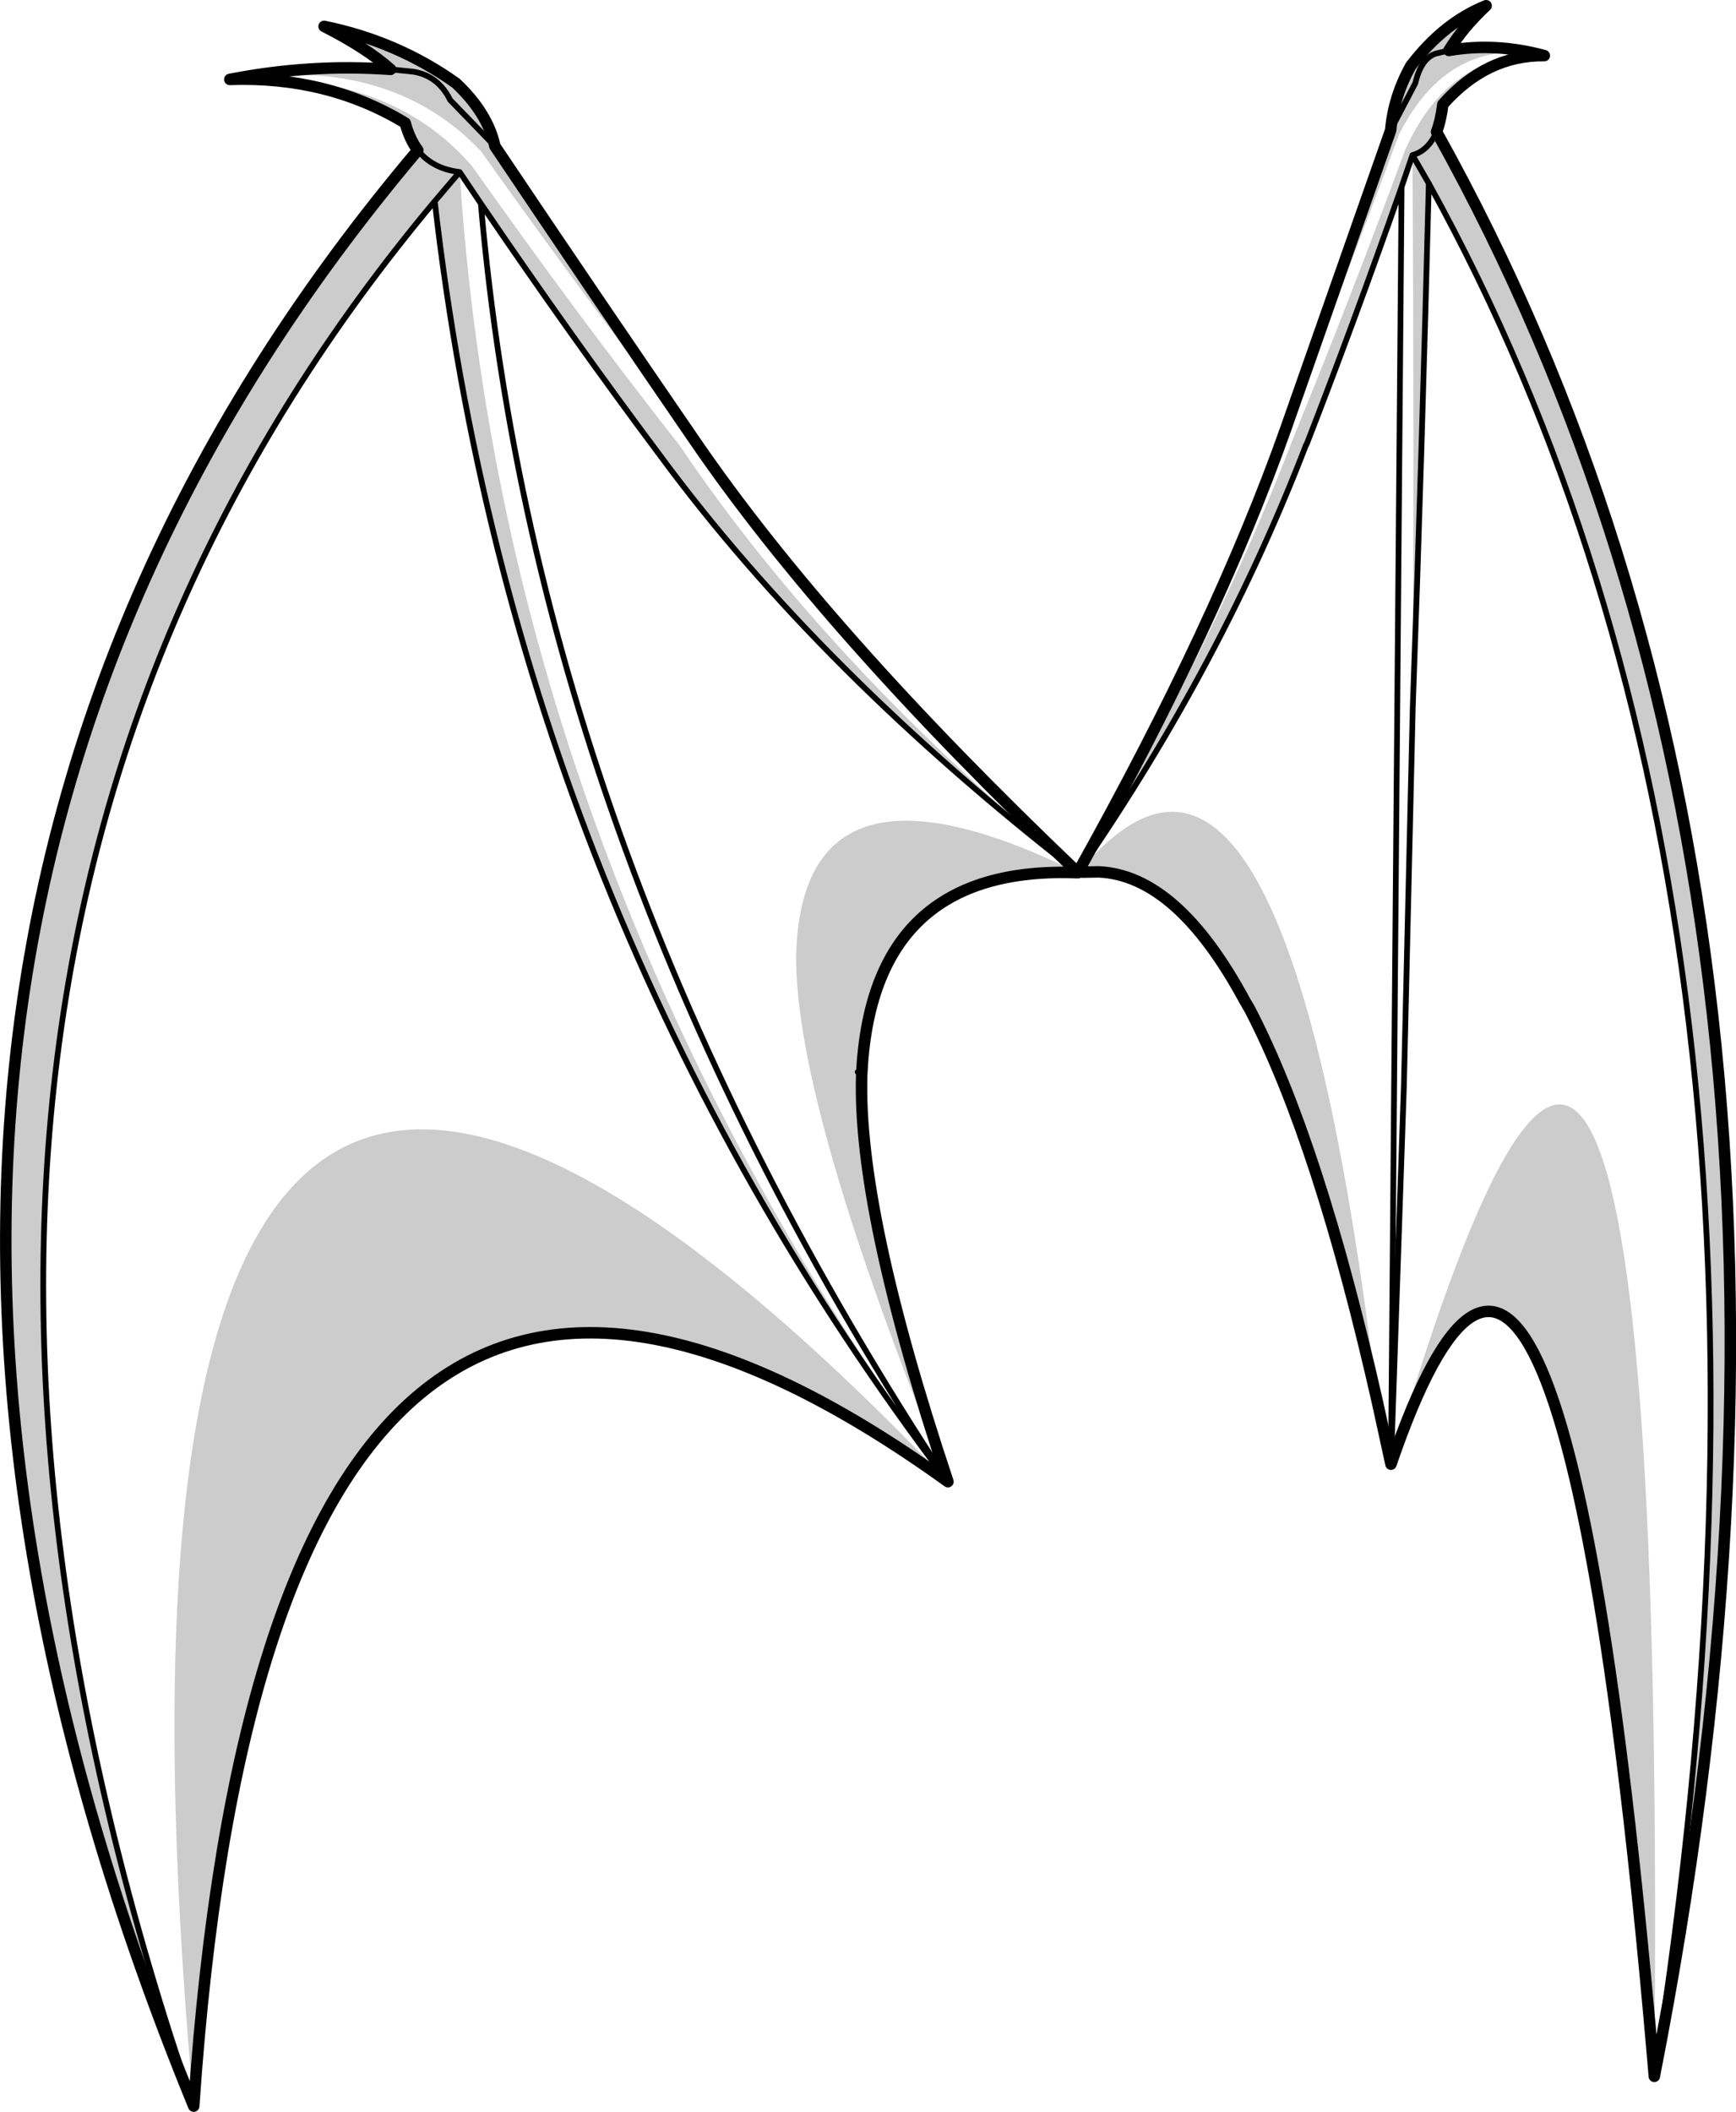 <?xml version="1.0" encoding="UTF-8" standalone="no"?>
<svg xmlns:xlink="http://www.w3.org/1999/xlink" height="368.3px" width="302.9px" xmlns="http://www.w3.org/2000/svg">
  <g transform="matrix(1.0, 0.0, 0.0, 1.0, -23.75, -14.55)">
    <path d="M248.1 89.3 L266.4 37.25 Q266.9 31.45 269.9 26.05 275.65 18.5 283.05 15.55 278.95 19.4 276.55 23.35 284.75 21.95 293.2 24.25 283.1 24.15 275.5 32.75 275.15 35.55 274.4 37.55 351.75 176.2 312.4 376.65 296.05 183.8 266.5 269.75 315.0 104.15 312.4 376.65 344.2 175.1 273.05 46.55 271.85 94.1 270.25 137.95 270.5 90.9 270.2 41.6 L268.3 47.15 Q259.85 71.2 251.7 92.1 L251.65 92.1 Q237.0 130.2 212.3 166.05 235.25 127.85 249.6 90.45 259.15 67.15 268.95 40.65 276.7 23.4 293.2 24.25 276.55 20.85 267.85 38.0 257.5 66.0 248.1 89.3 M270.2 41.6 L273.05 46.55 270.2 41.6 Q272.95 40.85 274.4 37.55 272.95 40.85 270.2 41.6 M266.4 37.25 L270.7 29.05 Q271.7 24.75 274.25 23.9 L276.55 23.35 274.25 23.9 Q271.7 24.75 270.7 29.05 L266.4 37.25 M212.6 166.65 L212.25 166.7 211.9 166.75 Q248.0 123.05 264.1 259.15 253.85 213.7 241.8 190.55 L240.95 189.1 Q229.15 167.2 215.45 166.6 L212.6 166.65 M211.85 166.75 Q175.75 165.3 174.1 202.05 173.35 225.6 189.15 272.95 70.8 187.8 57.55 381.85 -23.8 183.35 96.65 40.75 95.2 38.8 94.45 36.0 80.9 27.8 63.85 28.4 77.9 25.65 91.9 26.65 87.6 22.85 80.3 19.15 93.05 21.75 103.3 29.05 108.85 34.25 110.1 40.05 128.4 67.3 144.8 91.15 127.2 68.35 107.65 40.9 91.75 24.15 63.85 28.4 91.55 26.7 106.1 43.5 124.5 69.55 142.45 92.4 168.35 130.8 211.85 166.75 166.9 131.85 139.05 94.15 123.7 73.65 107.65 50.05 L103.95 44.55 99.6 49.65 103.95 44.55 Q99.25 44.0 96.65 40.75 99.25 44.0 103.95 44.55 111.65 165.55 189.15 272.95 113.8 173.65 99.6 49.65 -11.05 181.85 57.55 381.85 32.9 109.2 189.15 272.95 162.65 208.0 162.65 181.45 163.5 143.0 211.85 166.75 M110.1 40.05 L102.3 32.0 Q100.2 27.75 95.85 27.05 L91.9 26.65 95.85 27.05 Q100.2 27.75 102.3 32.0 L110.1 40.05 M173.4 201.5 L174.1 202.05 173.4 201.5" fill="#000000" fill-opacity="0.2" fill-rule="evenodd" stroke="none"/>
    <path d="M248.1 89.3 L266.4 37.25 Q266.9 31.45 269.9 26.05 275.65 18.5 283.05 15.55 278.95 19.4 276.55 23.35 284.75 21.95 293.2 24.25 283.1 24.15 275.5 32.75 275.15 35.55 274.4 37.55 351.75 176.2 312.4 376.65 296.05 183.8 266.5 269.75 M248.1 89.3 Q236.1 123.2 212.2 166.0 M211.85 166.75 Q175.75 165.3 174.1 202.05 173.35 225.6 189.15 272.95 70.8 187.8 57.55 381.85 -23.8 183.35 96.65 40.75 95.2 38.8 94.45 36.0 80.9 27.8 63.85 28.4 77.9 25.65 91.9 26.65 87.6 22.85 80.3 19.15 93.05 21.75 103.3 29.05 108.85 34.25 110.1 40.05 128.4 67.3 144.8 91.15 167.75 124.75 211.85 166.75 M264.1 259.15 Q253.85 213.7 241.8 190.55 L240.95 189.1 Q229.15 167.2 215.45 166.6 L212.6 166.65 M266.45 269.9 L264.1 259.15" fill="none" stroke="#000000" stroke-linecap="round" stroke-linejoin="round" stroke-width="2.0"/>
    <path d="M276.55 23.35 L274.25 23.9 Q271.7 24.75 270.7 29.05 L266.4 37.25 M273.05 46.55 L270.2 41.6 Q272.95 40.85 274.4 37.55 M212.3 166.05 Q237.0 130.2 251.65 92.1 L251.7 92.1 Q259.85 71.2 268.3 47.15 L270.2 41.6 M212.3 166.05 Q212.0 166.35 211.85 166.75 L212.2 166.0 M57.55 381.85 Q-11.05 181.85 99.6 49.65 L103.95 44.55 Q99.25 44.0 96.65 40.75 M91.9 26.65 L95.85 27.05 Q100.2 27.75 102.3 32.0 L110.1 40.05 M103.95 44.55 L107.65 50.05 Q123.7 73.65 139.05 94.15 166.9 131.85 211.85 166.75 M174.1 202.05 L173.4 201.5 M266.45 269.9 L268.3 47.15 M99.6 49.65 Q113.8 173.65 189.15 272.95 117.5 164.2 107.65 50.05" fill="none" stroke="#000000" stroke-linecap="round" stroke-linejoin="round" stroke-width="1.0"/>
    <path d="M312.4 376.65 Q344.2 175.1 273.05 46.55 271.85 94.1 270.25 137.95 L268.7 204.05 266.45 269.9 266.45 269.95 266.45 270.0" fill="none" stroke="#000000" stroke-linecap="round" stroke-linejoin="round" stroke-width="1.0"/>
    <path d="M212.6 166.65 L212.25 166.7 211.9 166.75 211.85 166.75" fill="none" stroke="#000000" stroke-linecap="round" stroke-linejoin="round" stroke-width="1.0"/>
  </g>
</svg>
